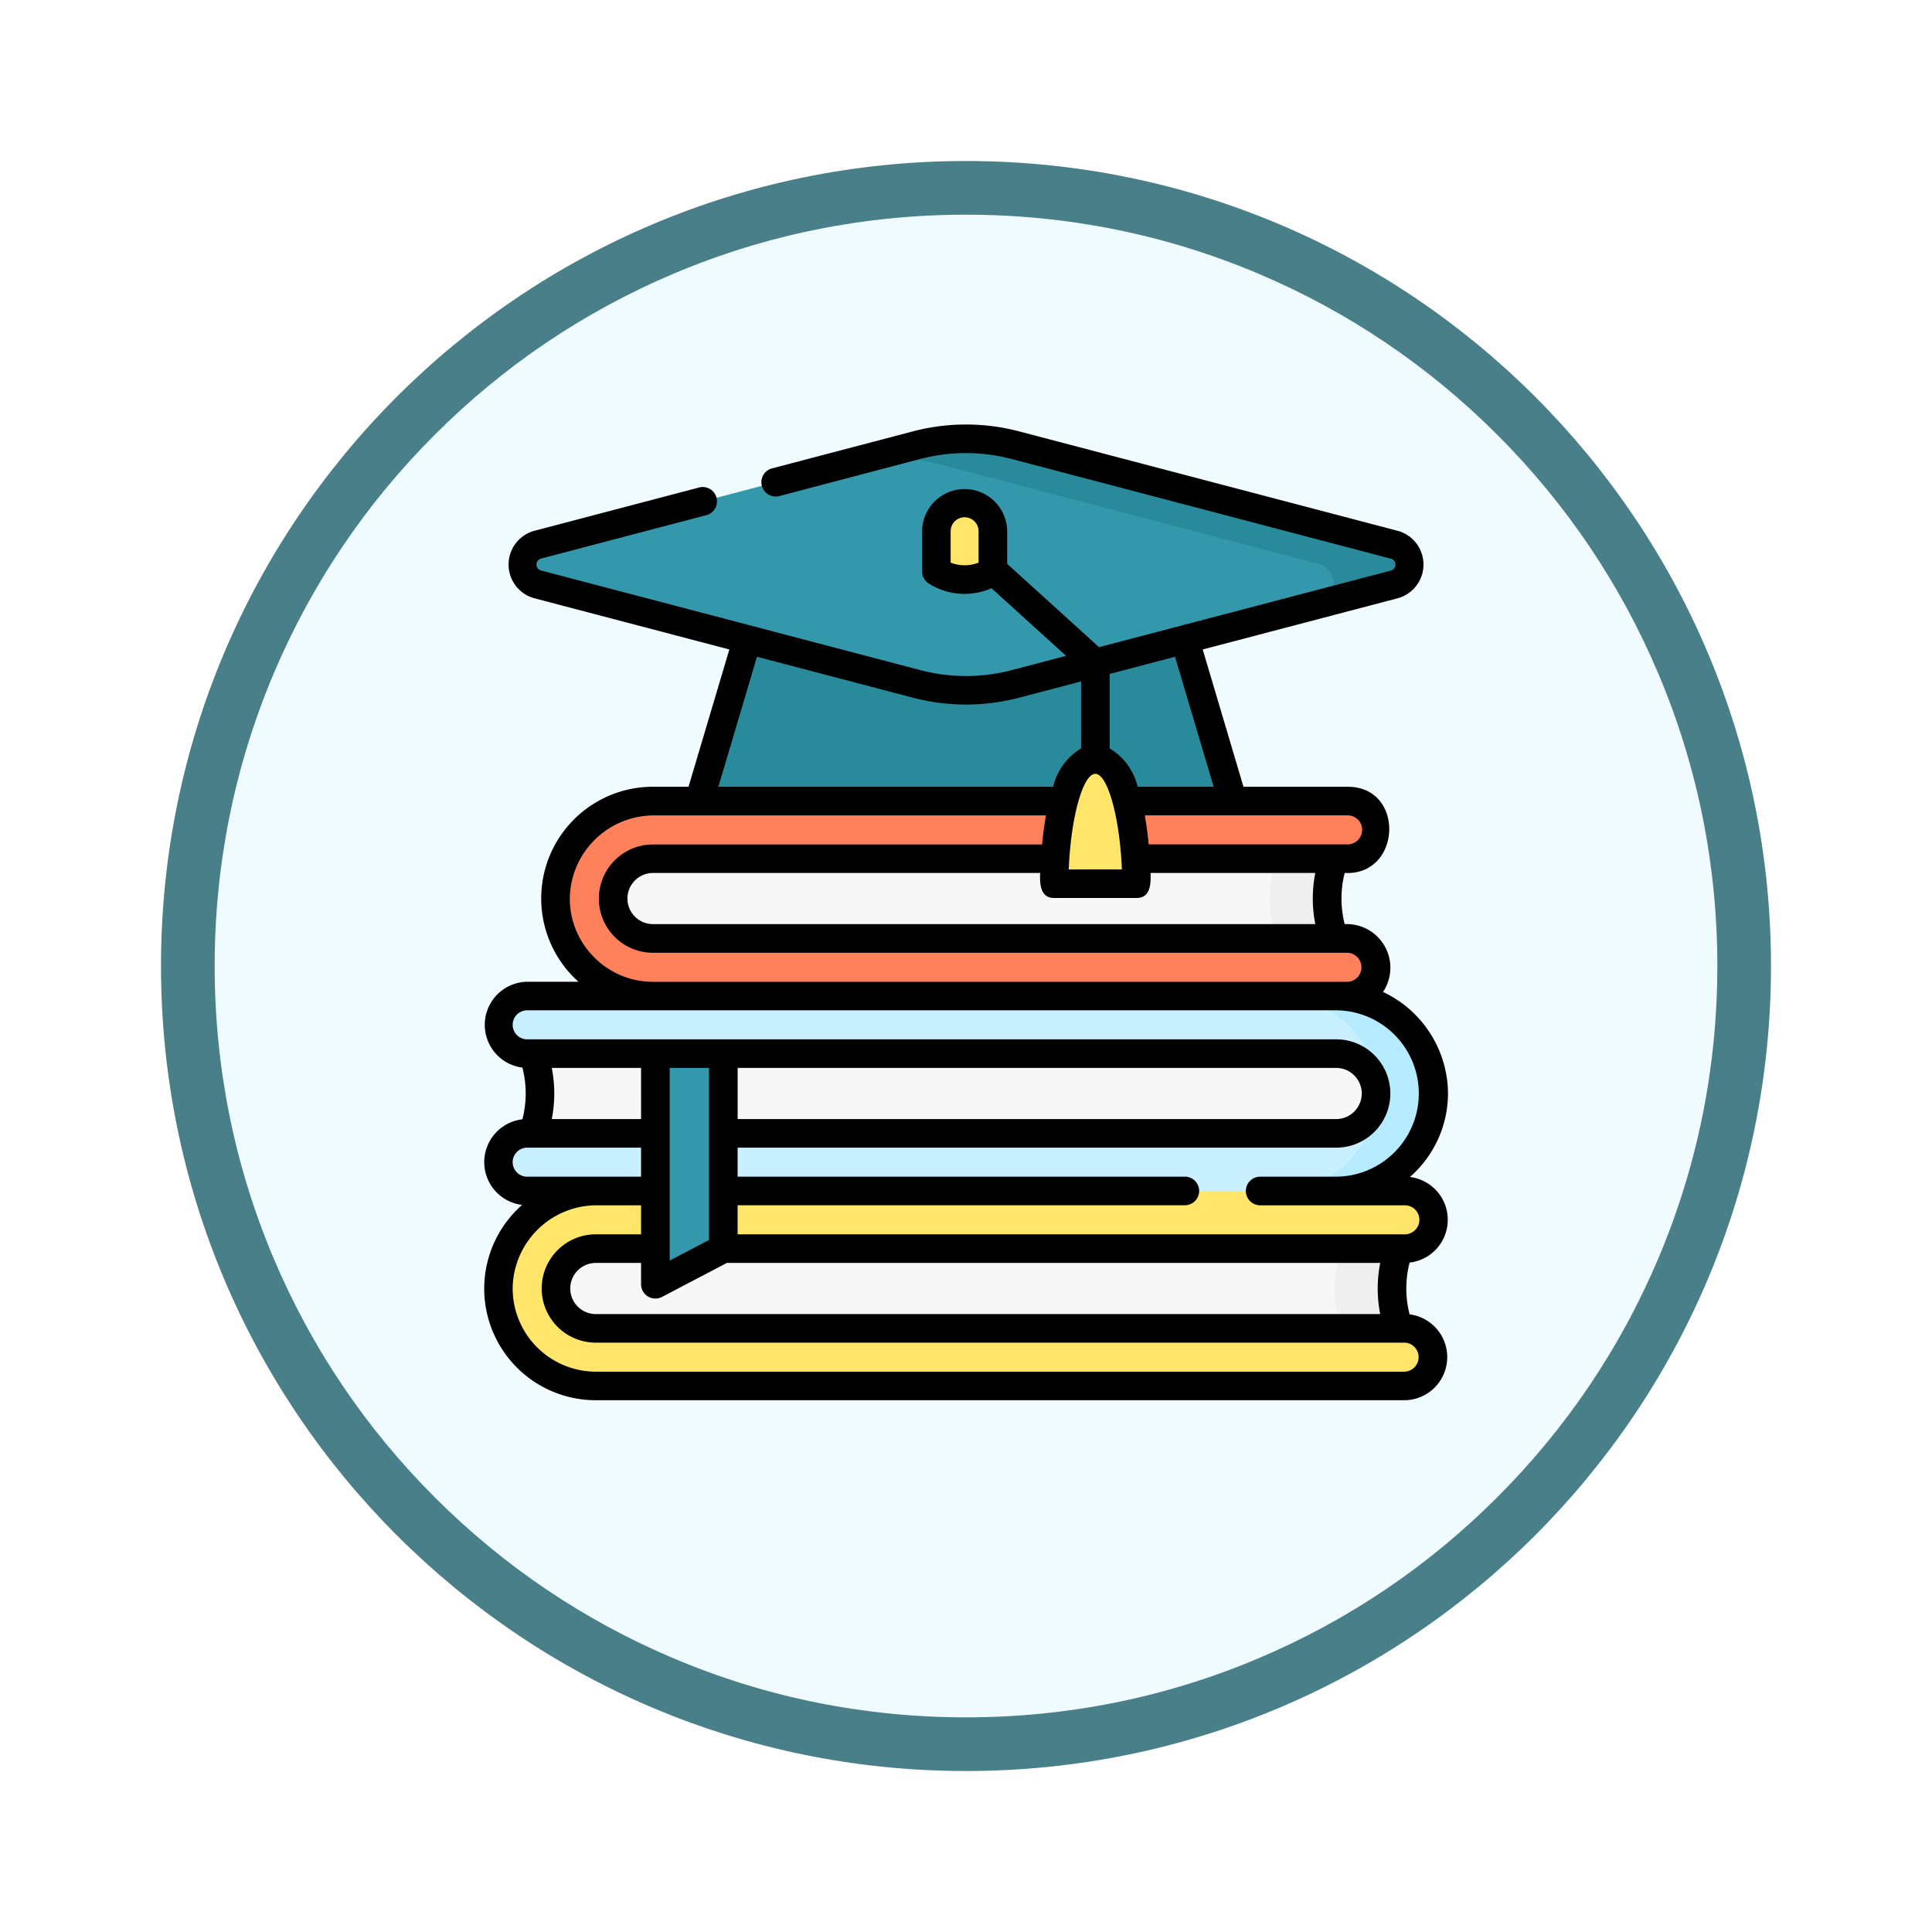 <svg xmlns="http://www.w3.org/2000/svg" xmlns:xlink="http://www.w3.org/1999/xlink" width="108" height="108" viewBox="0 0 108 108">
  <defs>
    <filter id="Path_904820" x="0" y="0" width="108" height="108" filterUnits="userSpaceOnUse">
      <feOffset dy="3" input="SourceAlpha"/>
      <feGaussianBlur stdDeviation="3" result="blur"/>
      <feFlood flood-opacity="0.161"/>
      <feComposite operator="in" in2="blur"/>
      <feComposite in="SourceGraphic"/>
    </filter>
  </defs>
  <g id="Group_1206342" data-name="Group 1206342" transform="translate(-620.999 -4384.897)">
    <g id="Group_1206150" data-name="Group 1206150" transform="translate(0 60.815)">
      <g id="Group_1203798" data-name="Group 1203798" transform="translate(629.999 4330.083)">
        <g id="Group_1202437" data-name="Group 1202437" transform="translate(0 0)">
          <g id="Group_1177315" data-name="Group 1177315">
            <g id="Group_1173585" data-name="Group 1173585">
              <g id="Group_1173428" data-name="Group 1173428">
                <g id="Group_1171958" data-name="Group 1171958">
                  <g id="Group_1167341" data-name="Group 1167341">
                    <g id="Group_1166792" data-name="Group 1166792">
                      <g transform="matrix(1, 0, 0, 1, -9, -6)" filter="url(#Path_904820)">
                        <g id="Path_904820-2" data-name="Path 904820" transform="translate(9 6)" fill="#effbfe">
                          <path d="M 45 88.5 C 39.127 88.5 33.43 87.35 28.068 85.082 C 22.889 82.891 18.236 79.755 14.241 75.759 C 10.245 71.764 7.109 67.111 4.918 61.932 C 2.65 56.57 1.5 50.873 1.5 45 C 1.5 39.127 2.65 33.43 4.918 28.068 C 7.109 22.889 10.245 18.236 14.241 14.241 C 18.236 10.245 22.889 7.109 28.068 4.918 C 33.43 2.65 39.127 1.5 45 1.5 C 50.873 1.5 56.57 2.65 61.932 4.918 C 67.111 7.109 71.764 10.245 75.759 14.241 C 79.755 18.236 82.891 22.889 85.082 28.068 C 87.35 33.43 88.5 39.127 88.5 45 C 88.5 50.873 87.35 56.57 85.082 61.932 C 82.891 67.111 79.755 71.764 75.759 75.759 C 71.764 79.755 67.111 82.891 61.932 85.082 C 56.57 87.35 50.873 88.5 45 88.5 Z" stroke="none"/>
                          <path d="M 45 3 C 39.329 3 33.829 4.11 28.653 6.299 C 23.652 8.415 19.16 11.443 15.302 15.302 C 11.443 19.16 8.415 23.652 6.299 28.653 C 4.11 33.829 3 39.329 3 45 C 3 50.671 4.11 56.171 6.299 61.347 C 8.415 66.348 11.443 70.84 15.302 74.698 C 19.16 78.557 23.652 81.585 28.653 83.701 C 33.829 85.89 39.329 87 45 87 C 50.671 87 56.171 85.89 61.347 83.701 C 66.348 81.585 70.84 78.557 74.698 74.698 C 78.557 70.84 81.585 66.348 83.701 61.347 C 85.89 56.171 87 50.671 87 45 C 87 39.329 85.89 33.829 83.701 28.653 C 81.585 23.652 78.557 19.16 74.698 15.302 C 70.84 11.443 66.348 8.415 61.347 6.299 C 56.171 4.11 50.671 3 45 3 M 45 7.62939453125e-06 C 69.853 7.62939453125e-06 90 20.147 90 45 C 90 69.853 69.853 90 45 90 C 20.147 90 -7.62939453125e-06 69.853 -7.62939453125e-06 45 C -7.62939453125e-06 20.147 20.147 7.62939453125e-06 45 7.62939453125e-06 Z" stroke="none" fill="#497f88"/>
                        </g>
                      </g>
                    </g>
                  </g>
                </g>
              </g>
            </g>
          </g>
        </g>
      </g>
      <g id="educacion" transform="translate(644.943 4347.812)">
        <g id="Group_1206149" data-name="Group 1206149" transform="translate(3.915 0.798)">
          <g id="Group_1206148" data-name="Group 1206148">
            <g id="Group_1206146" data-name="Group 1206146" transform="translate(0 20.252)">
              <g id="Group_1206142" data-name="Group 1206142" transform="translate(3.196)">
                <path id="Path_1044511" data-name="Path 1044511" d="M101.6,226.781H62.767a2.973,2.973,0,0,1,0-5.946H101.6A6.529,6.529,0,0,0,101.6,226.781Z" transform="translate(-57.751 -218.359)" fill="#f7f7f7"/>
                <path id="Path_1044512" data-name="Path 1044512" d="M126.529,220.834h-3.2a6.528,6.528,0,0,0,0,5.946h3.2A6.528,6.528,0,0,1,126.529,220.834Z" transform="translate(-82.682 -218.358)" fill="#efefef"/>
                <path id="Path_1044513" data-name="Path 1044513" d="M46.065,208.49a5.454,5.454,0,0,1-5.448-5.5,5.5,5.5,0,0,1,5.508-5.4H84.9a1.61,1.61,0,0,1,0,3.22H46.065a2.229,2.229,0,0,0,0,4.458H84.9a1.61,1.61,0,0,1,0,3.22Z" transform="translate(-40.617 -197.592)" fill="#ff815c"/>
              </g>
              <g id="Group_1206145" data-name="Group 1206145" transform="translate(0 10.898)">
                <g id="Group_1206143" data-name="Group 1206143" transform="translate(0 10.898)">
                  <path id="Path_1044514" data-name="Path 1044514" d="M82.054,431.382H36.831a2.973,2.973,0,0,1,0-5.946H82.054a6.528,6.528,0,0,0,0,5.946Z" transform="translate(-31.382 -422.96)" fill="#f7f7f7"/>
                  <path id="Path_1044515" data-name="Path 1044515" d="M453.454,425.436h-3.2a6.528,6.528,0,0,0,0,5.946h3.2A6.528,6.528,0,0,1,453.454,425.436Z" transform="translate(-402.783 -422.96)" fill="#efefef"/>
                  <path id="Path_1044516" data-name="Path 1044516" d="M16.065,413.091a5.454,5.454,0,0,1-5.448-5.5,5.5,5.5,0,0,1,5.508-5.4H61.288a1.61,1.61,0,0,1,0,3.22H16.065a2.229,2.229,0,0,0,0,4.458H61.288a1.61,1.61,0,0,1,0,3.22H16.065Z" transform="translate(-10.617 -402.193)" fill="#ffe66b"/>
                </g>
                <g id="Group_1206144" data-name="Group 1206144" transform="translate(0)">
                  <path id="Path_1044517" data-name="Path 1044517" d="M25.729,323.135H70.952a2.973,2.973,0,0,1,0,5.946H25.729A6.528,6.528,0,0,0,25.729,323.135Z" transform="translate(-24.119 -320.659)" fill="#f7f7f7"/>
                  <path id="Path_1044518" data-name="Path 1044518" d="M12.227,310.79a1.61,1.61,0,0,1,0-3.22H57.45a2.229,2.229,0,0,0,0-4.458H12.227a1.61,1.61,0,0,1,0-3.22H57.45a5.454,5.454,0,0,1,5.448,5.5,5.5,5.5,0,0,1-5.508,5.4Z" transform="translate(-10.617 -299.892)" fill="#c9f0ff"/>
                  <path id="Path_1044519" data-name="Path 1044519" d="M426.793,301.508a5.409,5.409,0,0,0-3.87-1.616h-3.2a5.454,5.454,0,0,1,5.448,5.5,5.5,5.5,0,0,1-5.508,5.4h3.2a5.5,5.5,0,0,0,5.508-5.4A5.411,5.411,0,0,0,426.793,301.508Z" transform="translate(-376.09 -299.892)" fill="#b5eaff"/>
                </g>
              </g>
            </g>
            <g id="Group_1206147" data-name="Group 1206147" transform="translate(1.333)">
              <path id="Path_1044520" data-name="Path 1044520" d="M145.826,107.343H116l3.2-10.761H142.63Z" transform="translate(-106.104 -87.091)" fill="#288a9a"/>
              <path id="Path_1044521" data-name="Path 1044521" d="M45.183,7.849l-21.2,5.569a1.143,1.143,0,0,0,0,2.21l21.2,5.569a10.843,10.843,0,0,0,5.509,0l21.2-5.569a1.143,1.143,0,0,0,0-2.21l-21.2-5.569A10.843,10.843,0,0,0,45.183,7.849Z" transform="translate(-23.13 -7.493)" fill="#3498ac"/>
              <path id="Path_1044522" data-name="Path 1044522" d="M229.832,13.417l-21.2-5.569a10.843,10.843,0,0,0-5.509,0l-3.221.846a10.845,10.845,0,0,1,4.469.219l21.2,5.569a1.143,1.143,0,0,1,0,2.21l4.261-1.065a1.143,1.143,0,0,0,0-2.21Z" transform="translate(-181.069 -7.493)" fill="#288a9a"/>
              <path id="Path_1044523" data-name="Path 1044523" d="M306.9,182.794h-4.6s0-6.939,2.3-6.939S306.9,182.794,306.9,182.794Z" transform="translate(-272.56 -157.919)" fill="#ffe66b"/>
            </g>
          </g>
          <path id="Path_1044524" data-name="Path 1044524" d="M96.8,341.016,93,343.01V330.118h3.8Z" transform="translate(-84.221 -295.748)" fill="#3498ac"/>
        </g>
        <path id="Path_1044525" data-name="Path 1044525" d="M243.6,44.778a2.96,2.96,0,0,1-3.159,0V42.507a1.58,1.58,0,1,1,3.159,0Z" transform="translate(-212.039 -36.567)" fill="#ffe66b"/>
        <path id="Path_1044526" data-name="Path 1044526" d="M54.854,49.74a5.75,5.75,0,0,1,0-2.89,2.41,2.41,0,0,0,.016-4.786A6.211,6.211,0,0,0,57,37.458a6.314,6.314,0,0,0-3.633-5.738,2.438,2.438,0,0,0-2.141-3.791,5.752,5.752,0,0,1,0-2.86c3.184.167,3.393-4.818.17-4.818H45.567l-2.279-7.675,10.927-2.87a1.954,1.954,0,0,0,0-3.756L33.013.381a11.663,11.663,0,0,0-5.915,0L19.215,2.452A.8.8,0,0,0,19.621,4L27.5,1.926a10.065,10.065,0,0,1,5.1,0L53.808,7.5a.344.344,0,0,1,0,.665L37.492,12.446,32.357,7.789V5.939a2.379,2.379,0,0,0-4.757,0V8.211a.8.8,0,0,0,.381.681,3.74,3.74,0,0,0,3.5.259l4.168,3.78-3.04.8a10.065,10.065,0,0,1-5.1,0L6.3,8.16a.344.344,0,0,1,0-.665l9.274-2.436a.8.8,0,0,0-.406-1.546L5.9,5.95a1.954,1.954,0,0,0,0,3.756l10.927,2.87L14.545,20.25H12.62a6.246,6.246,0,0,0-4.229,10.9H5.525a2.41,2.41,0,0,0-.267,4.8,5.74,5.74,0,0,1,0,2.89,2.41,2.41,0,0,0-.016,4.786A6.235,6.235,0,0,0,9.364,54.543H54.587a2.41,2.41,0,0,0,.267-4.8ZM30.759,7.72a2.114,2.114,0,0,1-1.561,0V5.939a.781.781,0,0,1,1.561,0ZM50.748,35.967a1.43,1.43,0,0,1,0,2.86H17.291v-2.86ZM15.693,45.583l-2.2,1.155V35.967h2.2Zm-3.8-6.756H6.9a7.346,7.346,0,0,0,0-2.86h4.992Zm.386,9.917a.8.8,0,0,0,.785.024l3.626-1.9H53.211a7.365,7.365,0,0,0,0,2.86H9.364a1.43,1.43,0,0,1,0-2.86h2.528V48.06a.8.8,0,0,0,.386.684Zm37.3-20.815H12.56a1.43,1.43,0,0,1,0-2.86H34.2c-.02.569-.017,1.4.786,1.4h4.6c.806,0,.806-.834.786-1.4h9.21a7.365,7.365,0,0,0,0,2.86Zm-12.294-8.4c.7,0,1.374,2.5,1.484,5.341H35.8c.11-2.843.78-5.341,1.484-5.341ZM52.2,22.659a.812.812,0,0,1-.811.811H40.268c-.053-.543-.122-1.085-.219-1.622H51.391a.812.812,0,0,1,.811.811ZM43.9,20.25H39.65a3.4,3.4,0,0,0-1.563-2.142V13.942l3.654-.96ZM18.371,12.982,27.1,15.274a11.708,11.708,0,0,0,5.915,0l3.475-.913v3.747a3.4,3.4,0,0,0-1.563,2.142H16.212ZM9.257,29.769A4.618,4.618,0,0,1,7.91,26.453a4.7,4.7,0,0,1,4.71-4.6H34.527c-.1.537-.167,1.079-.219,1.622H12.56a3.028,3.028,0,0,0,0,6.056H51.391a.812.812,0,0,1,0,1.622H12.56a4.617,4.617,0,0,1-3.3-1.38ZM4.714,33.558a.812.812,0,0,1,.811-.811H50.748a4.65,4.65,0,1,1-.06,9.3H46.5a.8.8,0,0,0,0,1.6h8.089a.811.811,0,0,1,0,1.622h-37.3V43.645h25a.8.8,0,0,0,0-1.6h-25V40.425H50.748a3.028,3.028,0,0,0,0-6.056H5.525a.812.812,0,0,1-.811-.811Zm.811,8.489a.811.811,0,0,1,0-1.622h6.367v1.622Zm49.062,10.9H9.364a4.655,4.655,0,0,1-4.649-4.7,4.7,4.7,0,0,1,4.71-4.6h2.468v1.622H9.364a3.028,3.028,0,0,0,0,6.056H54.587A.811.811,0,0,1,54.587,52.945Z"/>
      </g>
    </g>
  </g>
</svg>
